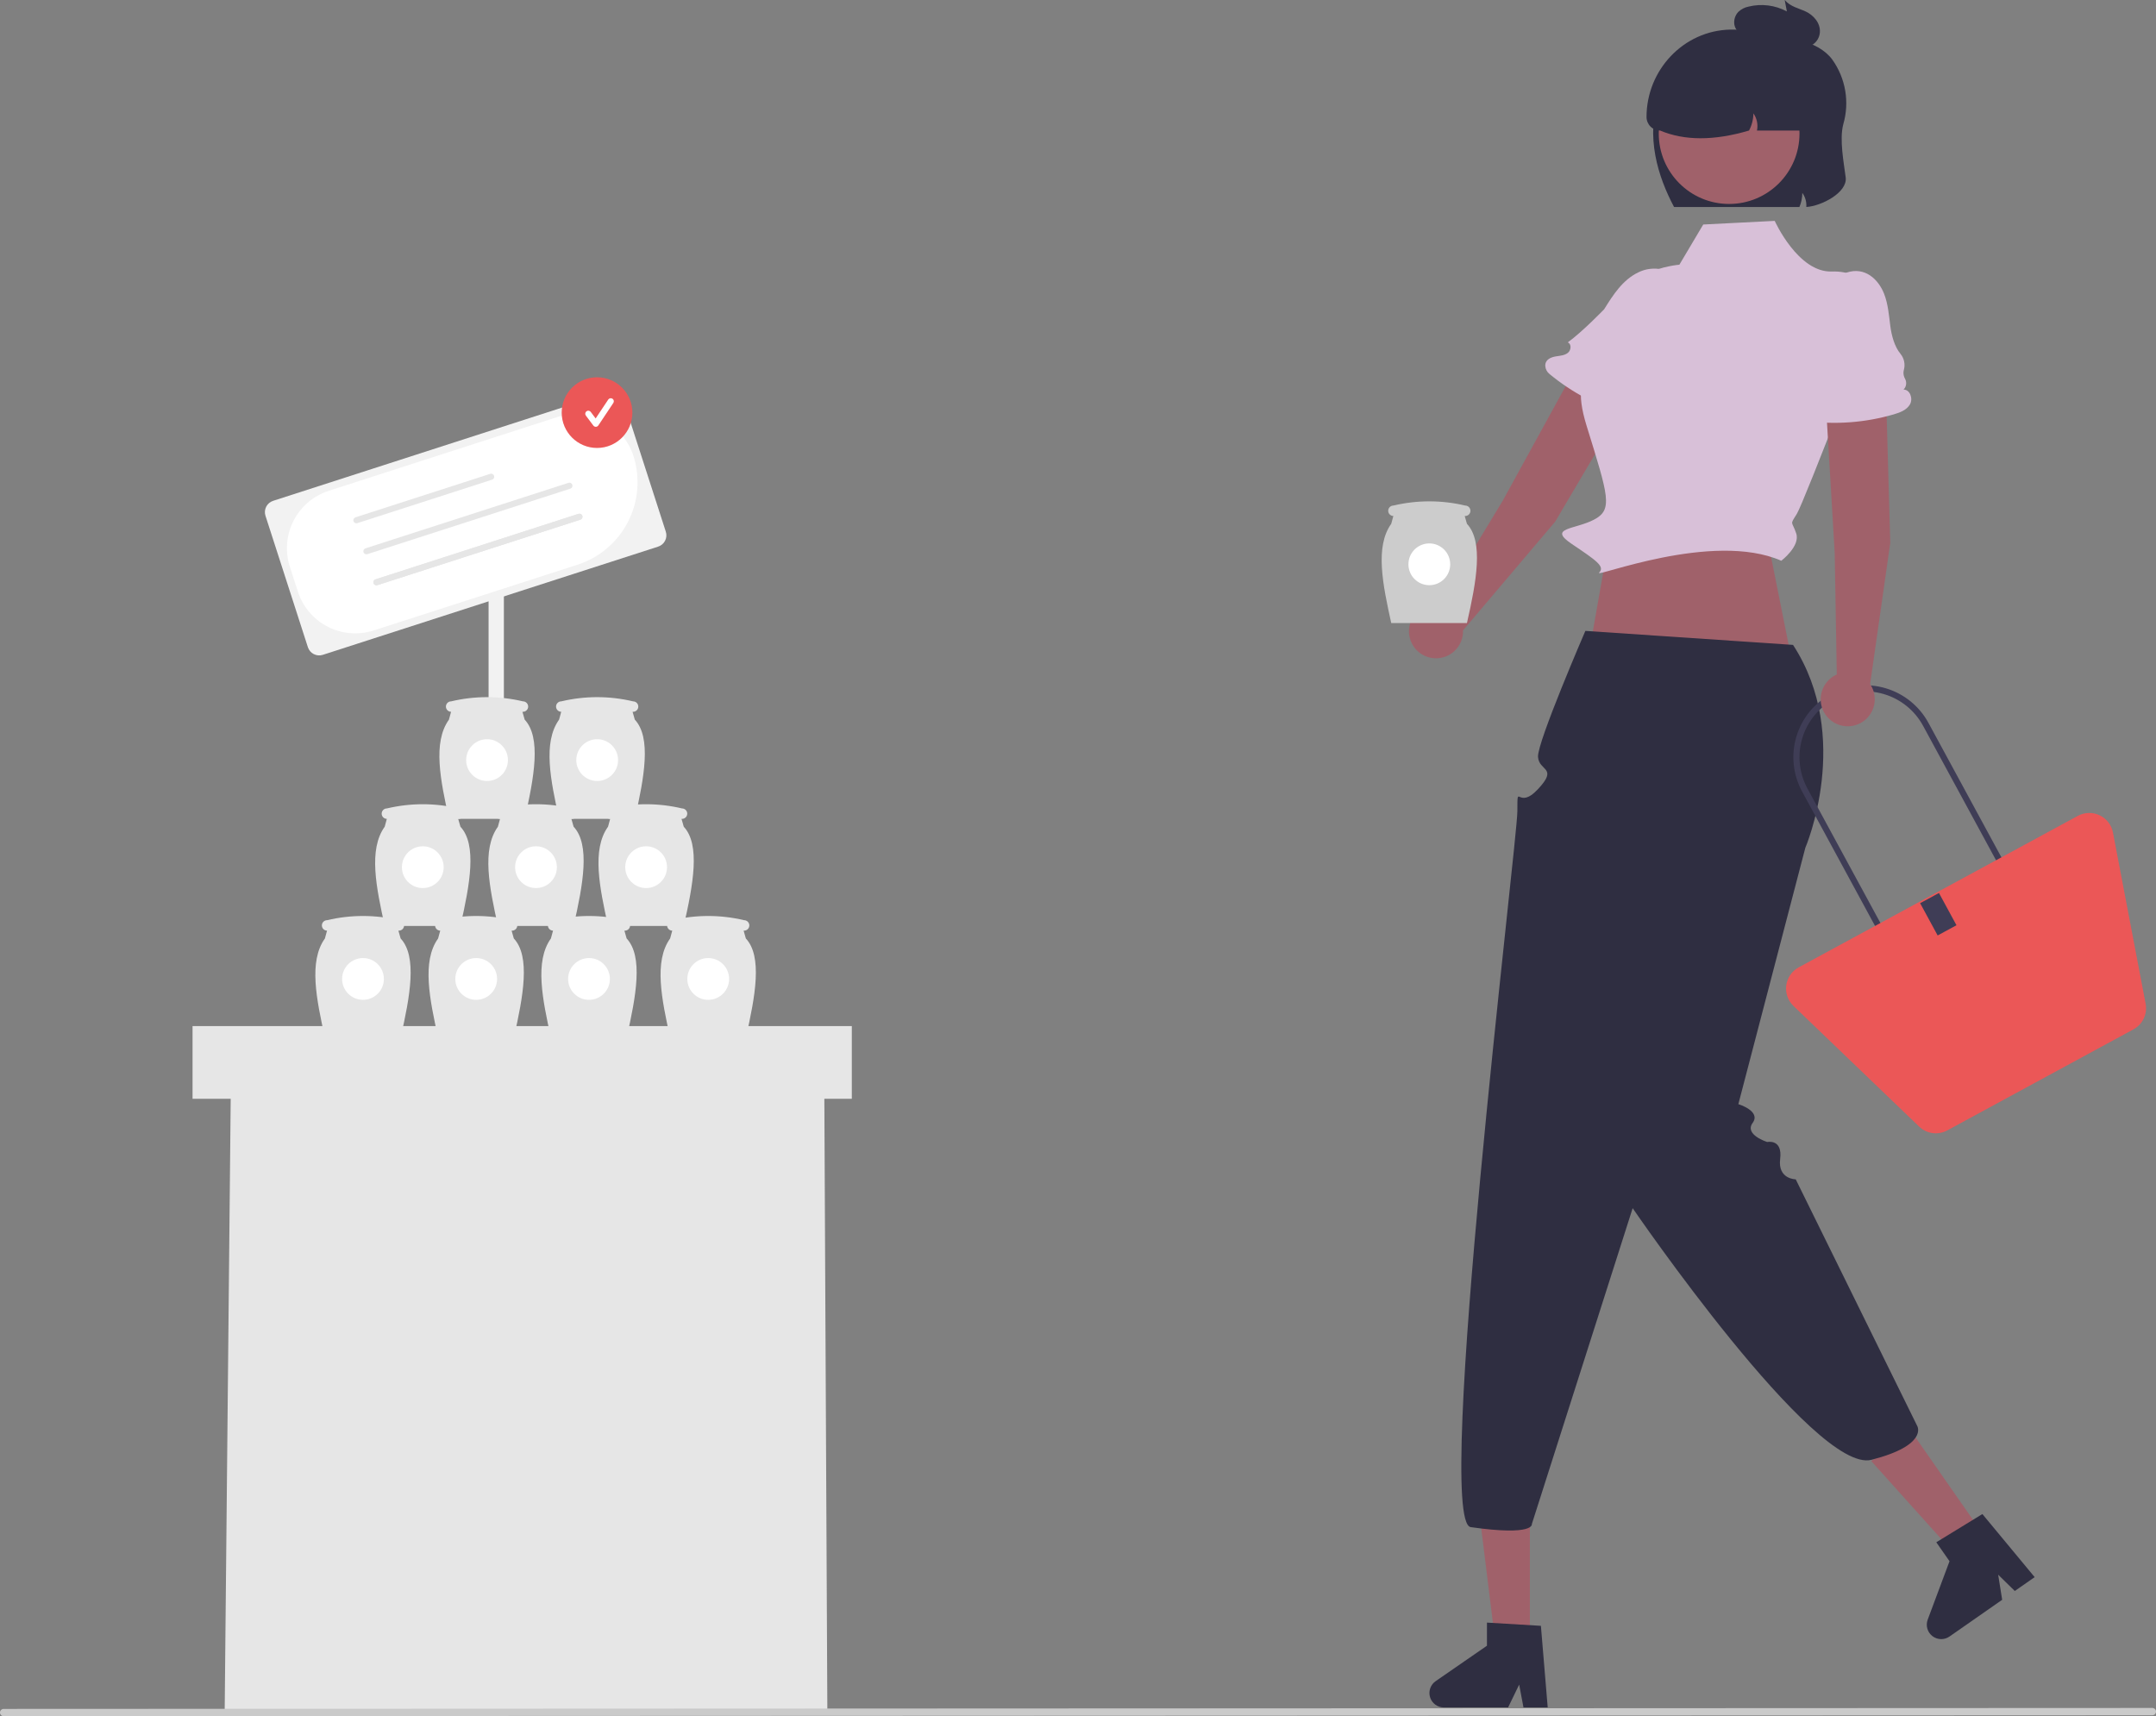 <svg width="358" height="285" viewBox="0 0 358 285" fill="none" xmlns="http://www.w3.org/2000/svg">
<rect x="0" y="0" width="358" height="285" fill="#808080" stroke="none"/>
<g clip-path="url(#clip0_3_365)">
<path d="M83.669 97.413H81.129V125.357H83.669V97.413Z" fill="#F2F2F2"/>
<path d="M137.382 284.51H37.306L37.418 272.882L37.428 271.871L38.322 180.866H136.874L137.001 207.156L137.006 208.167L137.382 284.51Z" fill="#E6E6E6"/>
<path d="M258.251 86.608L274.444 59.153C275.126 57.987 275.324 56.6 274.993 55.291C274.662 53.982 273.83 52.855 272.675 52.154C272.078 51.791 271.414 51.554 270.722 51.457C270.03 51.359 269.326 51.404 268.652 51.588C267.978 51.772 267.349 52.091 266.802 52.526C266.255 52.961 265.803 53.502 265.473 54.118L249.526 83.153L239.093 100.387C238.181 100.254 237.25 100.405 236.426 100.819C235.603 101.234 234.927 101.892 234.491 102.704C234.055 103.516 233.879 104.443 233.988 105.359C234.096 106.274 234.484 107.134 235.098 107.822C235.713 108.509 236.524 108.99 237.421 109.201C238.319 109.411 239.259 109.34 240.115 108.997C240.971 108.654 241.7 108.056 242.204 107.285C242.708 106.513 242.962 105.604 242.932 104.683L258.251 86.608Z" fill="#A0616A"/>
<path d="M273.667 66.235C273.99 66.159 274.279 65.979 274.49 65.722C274.701 65.465 274.822 65.146 274.834 64.814C274.857 64.405 275.007 64.013 275.263 63.693C275.314 63.632 275.368 63.574 275.426 63.52C275.782 63.202 276.057 62.802 276.226 62.355C276.395 61.909 276.454 61.428 276.398 60.953C276.189 59.394 276.752 57.587 277.443 56.094C278.198 54.461 279.053 52.844 279.396 51.077C279.89 48.528 279.139 45.508 275.999 44.752C274.658 44.452 273.254 44.622 272.025 45.236C269.437 46.483 267.856 48.966 266.366 51.356C266.366 51.356 262.807 55.06 260.325 56.86C260.973 57.111 260.894 58.145 260.356 58.585C259.819 59.026 259.072 59.068 258.386 59.178C257.521 59.316 256.538 59.712 256.591 60.789C256.61 61.046 256.683 61.296 256.804 61.524C256.926 61.752 257.093 61.952 257.295 62.112C261.052 65.217 265.41 67.512 270.096 68.852C271.137 69.149 272.304 69.386 273.261 68.881C274.219 68.375 274.591 66.799 273.667 66.235Z" fill="#D8C0D8"/>
<path d="M298.362 113.883L265.342 113.375L264.326 105.754L267.374 88.48H293.282L298.362 113.883Z" fill="#A0616A"/>
<path d="M254.034 273.834H248.427L245.759 252.204H254.034V273.834Z" fill="#A0616A"/>
<path d="M256.994 283.55H252.973L252.255 279.753L250.417 283.55H239.752C239.241 283.55 238.743 283.387 238.331 283.084C237.919 282.781 237.615 282.354 237.463 281.866C237.311 281.378 237.319 280.854 237.485 280.371C237.652 279.887 237.969 279.47 238.389 279.18L246.906 273.297V269.458L255.864 269.993L256.994 283.55Z" fill="#2F2E41"/>
<path d="M329.868 255.63L325.268 258.837L310.709 242.621L317.498 237.887L329.868 255.63Z" fill="#A0616A"/>
<path d="M337.852 261.907L334.554 264.207L331.793 261.503L332.457 265.669L323.709 271.77C323.29 272.062 322.788 272.213 322.277 272.2C321.766 272.187 321.272 272.011 320.868 271.698C320.464 271.384 320.171 270.95 320.031 270.458C319.892 269.966 319.913 269.443 320.092 268.964L323.714 259.267L321.518 256.118L329.172 251.432L337.852 261.907Z" fill="#2F2E41"/>
<path d="M357.398 284.844L0.602 285C0.442 284.999 0.289 284.935 0.176 284.822C0.064 284.708 0 284.555 0 284.395C0 284.235 0.064 284.082 0.176 283.969C0.289 283.855 0.442 283.791 0.602 283.79L357.398 283.634C357.558 283.635 357.711 283.699 357.824 283.812C357.937 283.926 358 284.079 358 284.239C358 284.399 357.937 284.552 357.824 284.666C357.711 284.779 357.558 284.843 357.398 284.844Z" fill="#CACACA"/>
<path d="M141.443 170.396H31.971V182.471H141.443V170.396Z" fill="#E6E6E6"/>
<path d="M104.051 155.847L103.681 154.547H103.764C103.993 154.546 104.213 154.454 104.376 154.292C104.538 154.129 104.629 153.909 104.629 153.679C104.629 153.45 104.538 153.23 104.376 153.067C104.213 152.904 103.993 152.813 103.764 152.812C99.844 151.881 95.761 151.881 91.842 152.812C91.613 152.812 91.393 152.903 91.231 153.064C91.068 153.226 90.976 153.445 90.975 153.674C90.973 153.903 91.063 154.123 91.223 154.286C91.384 154.45 91.602 154.543 91.831 154.546L91.479 155.847C88.743 159.651 90.082 165.969 91.479 172.324H104.051C105.632 165.397 106.829 158.82 104.051 155.847Z" fill="#E6E6E6"/>
<path d="M97.803 166.037C99.718 166.037 101.271 164.484 101.271 162.568C101.271 160.652 99.718 159.099 97.803 159.099C95.887 159.099 94.335 160.652 94.335 162.568C94.335 164.484 95.887 166.037 97.803 166.037Z" fill="white"/>
<path d="M113.536 137.287L113.166 135.987H113.249C113.479 135.987 113.699 135.895 113.862 135.733C114.025 135.57 114.116 135.349 114.116 135.119C114.116 134.889 114.025 134.669 113.862 134.506C113.699 134.344 113.479 134.252 113.249 134.252C109.329 133.321 105.246 133.321 101.327 134.252C101.098 134.252 100.878 134.343 100.715 134.504C100.553 134.666 100.461 134.885 100.46 135.114C100.458 135.343 100.548 135.563 100.708 135.726C100.869 135.89 101.087 135.983 101.316 135.986L100.964 137.287C98.228 141.091 99.567 147.409 100.964 153.764H113.536C115.117 146.837 116.314 140.259 113.536 137.287Z" fill="#E6E6E6"/>
<path d="M107.288 147.477C109.203 147.477 110.756 145.924 110.756 144.008C110.756 142.092 109.203 140.539 107.288 140.539C105.372 140.539 103.82 142.092 103.82 144.008C103.82 145.924 105.372 147.477 107.288 147.477Z" fill="white"/>
<path d="M95.248 137.287L94.878 135.987H94.961C95.191 135.987 95.411 135.895 95.574 135.733C95.737 135.57 95.828 135.349 95.828 135.119C95.828 134.889 95.737 134.669 95.574 134.506C95.411 134.344 95.191 134.252 94.961 134.252C91.041 133.321 86.958 133.321 83.039 134.252C82.81 134.252 82.59 134.343 82.427 134.504C82.265 134.666 82.173 134.885 82.172 135.114C82.17 135.343 82.26 135.563 82.42 135.726C82.581 135.89 82.799 135.983 83.028 135.986L82.676 137.287C79.94 141.091 81.279 147.409 82.676 153.764H95.248C96.829 146.837 98.026 140.259 95.248 137.287Z" fill="#E6E6E6"/>
<path d="M89 147.477C90.915 147.477 92.468 145.924 92.468 144.008C92.468 142.092 90.915 140.539 89 140.539C87.084 140.539 85.532 142.092 85.532 144.008C85.532 145.924 87.084 147.477 89 147.477Z" fill="white"/>
<path d="M87.12 119.505L86.75 118.204H86.833C87.063 118.204 87.284 118.113 87.446 117.95C87.609 117.788 87.7 117.567 87.7 117.337C87.7 117.107 87.609 116.887 87.446 116.724C87.284 116.561 87.063 116.47 86.833 116.47C82.913 115.539 78.83 115.539 74.911 116.47C74.682 116.47 74.462 116.561 74.3 116.722C74.137 116.883 74.045 117.103 74.044 117.332C74.042 117.561 74.132 117.781 74.292 117.944C74.453 118.108 74.671 118.201 74.9 118.203L74.548 119.505C71.812 123.309 73.151 129.627 74.548 135.982H87.12C88.701 129.055 89.898 122.477 87.12 119.505Z" fill="#E6E6E6"/>
<path d="M80.872 129.695C82.787 129.695 84.34 128.142 84.34 126.226C84.34 124.31 82.787 122.757 80.872 122.757C78.957 122.757 77.404 124.31 77.404 126.226C77.404 128.142 78.957 129.695 80.872 129.695Z" fill="white"/>
<path d="M105.408 119.505L105.038 118.204H105.121C105.351 118.204 105.571 118.113 105.734 117.95C105.897 117.788 105.988 117.567 105.988 117.337C105.988 117.107 105.897 116.887 105.734 116.724C105.571 116.561 105.351 116.47 105.121 116.47C101.201 115.539 97.118 115.539 93.199 116.47C92.97 116.47 92.75 116.561 92.588 116.722C92.425 116.883 92.333 117.103 92.332 117.332C92.33 117.561 92.42 117.781 92.58 117.944C92.741 118.108 92.96 118.201 93.189 118.203L92.836 119.505C90.1 123.309 91.439 129.627 92.836 135.982H105.408C106.989 129.055 108.186 122.477 105.408 119.505Z" fill="#E6E6E6"/>
<path d="M99.16 129.695C101.075 129.695 102.628 128.142 102.628 126.226C102.628 124.31 101.075 122.757 99.16 122.757C97.244 122.757 95.692 124.31 95.692 126.226C95.692 128.142 97.244 129.695 99.16 129.695Z" fill="white"/>
<path d="M76.452 137.287L76.082 135.987H76.165C76.395 135.987 76.615 135.895 76.778 135.733C76.941 135.57 77.032 135.349 77.032 135.119C77.032 134.889 76.941 134.669 76.778 134.506C76.615 134.344 76.395 134.252 76.165 134.252C72.246 133.321 68.162 133.321 64.243 134.252C64.014 134.252 63.794 134.343 63.632 134.504C63.469 134.666 63.377 134.885 63.376 135.114C63.374 135.343 63.464 135.563 63.624 135.726C63.785 135.89 64.004 135.983 64.233 135.986L63.88 137.287C61.145 141.091 62.483 147.409 63.88 153.764H76.452C78.033 146.837 79.23 140.259 76.452 137.287Z" fill="#E6E6E6"/>
<path d="M70.204 147.477C72.12 147.477 73.672 145.924 73.672 144.008C73.672 142.092 72.12 140.539 70.204 140.539C68.288 140.539 66.736 142.092 66.736 144.008C66.736 145.924 68.288 147.477 70.204 147.477Z" fill="white"/>
<path d="M243.584 86.989L243.213 85.689H243.297C243.527 85.689 243.747 85.597 243.91 85.435C244.072 85.272 244.164 85.051 244.164 84.821C244.164 84.591 244.072 84.371 243.91 84.208C243.747 84.046 243.527 83.954 243.297 83.954C239.377 83.023 235.294 83.023 231.374 83.954C231.145 83.954 230.926 84.045 230.763 84.206C230.601 84.368 230.509 84.587 230.507 84.816C230.506 85.045 230.595 85.265 230.756 85.428C230.916 85.592 231.135 85.685 231.364 85.688L231.012 86.989C228.276 90.793 229.614 97.111 231.012 103.466H243.584C245.165 96.539 246.361 89.961 243.584 86.989Z" fill="#CCCCCC"/>
<path d="M237.335 97.179C239.251 97.179 240.804 95.626 240.804 93.71C240.804 91.794 239.251 90.241 237.335 90.241C235.42 90.241 233.867 91.794 233.867 93.71C233.867 95.626 235.42 97.179 237.335 97.179Z" fill="white"/>
<path d="M66.523 155.847L66.153 154.547H66.236C66.466 154.546 66.686 154.454 66.848 154.292C67.01 154.129 67.101 153.909 67.101 153.679C67.101 153.45 67.01 153.23 66.848 153.067C66.686 152.904 66.466 152.813 66.236 152.812C62.316 151.881 58.233 151.881 54.314 152.812C54.085 152.812 53.865 152.903 53.703 153.064C53.54 153.226 53.448 153.445 53.447 153.674C53.446 153.903 53.535 154.123 53.695 154.286C53.856 154.45 54.075 154.543 54.304 154.546L53.951 155.847C51.216 159.651 52.554 165.969 53.951 172.324H66.523C68.104 165.397 69.301 158.82 66.523 155.847Z" fill="#E6E6E6"/>
<path d="M60.275 166.037C62.19 166.037 63.743 164.484 63.743 162.568C63.743 160.652 62.19 159.099 60.275 159.099C58.359 159.099 56.807 160.652 56.807 162.568C56.807 164.484 58.359 166.037 60.275 166.037Z" fill="white"/>
<path d="M85.319 155.847L84.949 154.547H85.032C85.261 154.546 85.481 154.454 85.644 154.292C85.806 154.129 85.897 153.909 85.897 153.679C85.897 153.45 85.806 153.23 85.644 153.067C85.481 152.904 85.261 152.813 85.032 152.812C81.112 151.881 77.029 151.881 73.11 152.812C72.881 152.812 72.661 152.903 72.499 153.064C72.336 153.226 72.244 153.445 72.243 153.674C72.241 153.903 72.331 154.123 72.491 154.286C72.652 154.45 72.871 154.543 73.1 154.546L72.747 155.847C70.011 159.651 71.35 165.969 72.747 172.324H85.319C86.9 165.397 88.097 158.82 85.319 155.847Z" fill="#E6E6E6"/>
<path d="M79.071 166.037C80.986 166.037 82.539 164.484 82.539 162.568C82.539 160.652 80.986 159.099 79.071 159.099C77.155 159.099 75.603 160.652 75.603 162.568C75.603 164.484 77.155 166.037 79.071 166.037Z" fill="white"/>
<path d="M123.846 155.847L123.476 154.547H123.559C123.788 154.546 124.008 154.454 124.171 154.292C124.333 154.129 124.424 153.909 124.424 153.679C124.424 153.45 124.333 153.23 124.171 153.067C124.008 152.904 123.788 152.813 123.559 152.812C119.639 151.881 115.556 151.881 111.637 152.812C111.408 152.812 111.188 152.903 111.025 153.064C110.863 153.226 110.771 153.445 110.77 153.674C110.768 153.903 110.858 154.123 111.018 154.286C111.179 154.45 111.397 154.543 111.626 154.546L111.274 155.847C108.538 159.651 109.877 165.969 111.274 172.324H123.846C125.427 165.397 126.623 158.82 123.846 155.847Z" fill="#E6E6E6"/>
<path d="M117.598 166.037C119.513 166.037 121.066 164.484 121.066 162.568C121.066 160.652 119.513 159.099 117.598 159.099C115.682 159.099 114.129 160.652 114.129 162.568C114.129 164.484 115.682 166.037 117.598 166.037Z" fill="white"/>
<path d="M297.73 107.094L263.247 104.77C263.247 104.77 255.257 123.229 255.385 125.669C255.513 128.109 258.81 127.374 255.384 131.044C251.957 134.713 251.957 129.633 251.957 134.713C251.957 139.794 238.104 252.584 244.2 253.6C254.868 255.124 254.36 253.092 254.36 253.092L271.1 200.638C271.1 200.638 301.325 244.83 310.748 242.422C320.171 240.015 318.368 236.834 318.368 236.834L298.178 195.846C298.178 195.846 295.168 195.841 295.592 192.458C296.016 189.076 293.447 189.648 293.447 189.648C293.447 189.648 289.589 188.445 291.025 186.474C292.46 184.503 288.65 183.363 288.65 183.363L299.77 140.794C299.77 140.794 307.689 122.406 297.73 107.094Z" fill="#2F2E41"/>
<path d="M294.688 36.681L282.82 37.283L278.858 43.959C278.858 43.959 267.568 44.787 267.568 53.932C267.568 63.077 259.862 59.097 263.461 70.74C267.06 82.383 267.88 84.627 264.676 86.3C261.472 87.972 256.95 87.612 260.989 90.332C265.028 93.052 266.552 94.069 265.536 95.085C264.52 96.101 284.368 88.106 295.78 93.12C295.78 93.12 298.972 90.703 298.256 88.575C297.54 86.448 297.15 87.27 298.361 85.335C299.572 83.399 312.425 49.735 312.425 49.735C312.425 49.735 309.816 44.883 304.186 45.089C298.556 45.295 294.688 36.681 294.688 36.681Z" fill="#D8C0D8"/>
<path d="M336.33 149.743L315.345 161.132L299.232 131.437C297.722 128.654 297.379 125.385 298.279 122.349C299.179 119.313 301.248 116.759 304.031 115.248C306.813 113.738 310.082 113.395 313.118 114.295C316.153 115.195 318.707 117.264 320.217 120.047L336.33 149.743ZM315.754 159.754L334.953 149.334L319.324 120.532C318.64 119.271 317.715 118.157 316.6 117.254C315.486 116.35 314.204 115.676 312.829 115.268C311.454 114.86 310.012 114.727 308.585 114.876C307.158 115.026 305.775 115.455 304.514 116.139C303.253 116.824 302.14 117.75 301.237 118.865C300.334 119.979 299.659 121.261 299.252 122.637C298.844 124.012 298.712 125.455 298.861 126.881C299.011 128.308 299.441 129.692 300.125 130.952L315.754 159.754Z" fill="#3F3D56"/>
<path d="M354.257 170.939L323.345 187.716C322.6 188.123 321.746 188.281 320.905 188.168C320.065 188.054 319.282 187.676 318.671 187.087L297.797 167.048C297.344 166.612 296.999 166.076 296.792 165.482C296.585 164.888 296.52 164.254 296.604 163.631C296.688 163.007 296.918 162.413 297.275 161.895C297.632 161.377 298.106 160.951 298.659 160.651L345.021 135.488C345.574 135.188 346.189 135.023 346.818 135.006C347.447 134.988 348.07 135.12 348.639 135.389C349.207 135.658 349.703 136.058 350.088 136.555C350.473 137.053 350.735 137.634 350.853 138.252L356.276 166.677C356.437 167.51 356.328 168.372 355.965 169.139C355.602 169.905 355.003 170.536 354.257 170.939Z" fill="#EB5757"/>
<path d="M321.961 148.293L318.836 149.989L321.743 155.348L324.869 153.651L321.961 148.293Z" fill="#3F3D56"/>
<path d="M313.876 90.151L312.969 58.288C312.926 56.938 312.355 55.66 311.378 54.727C310.401 53.795 309.097 53.285 307.747 53.306C307.048 53.317 306.359 53.47 305.722 53.756C305.084 54.041 304.512 54.454 304.039 54.969C303.567 55.483 303.204 56.088 302.972 56.748C302.741 57.407 302.647 58.106 302.695 58.803L304.652 91.872L304.994 112.016C304.151 112.389 303.444 113.013 302.967 113.802C302.491 114.591 302.27 115.508 302.333 116.428C302.395 117.348 302.74 118.226 303.319 118.943C303.899 119.66 304.685 120.181 305.571 120.436C306.457 120.691 307.399 120.667 308.271 120.367C309.143 120.067 309.901 119.506 310.443 118.76C310.985 118.015 311.284 117.12 311.3 116.198C311.316 115.276 311.047 114.372 310.531 113.608L313.876 90.151Z" fill="#A0616A"/>
<path d="M316.081 64.698C316.314 64.461 316.463 64.154 316.505 63.825C316.547 63.495 316.479 63.161 316.313 62.873C316.114 62.515 316.033 62.103 316.08 61.696C316.089 61.617 316.105 61.539 316.125 61.462C316.257 61.003 316.277 60.519 316.183 60.051C316.088 59.582 315.882 59.144 315.581 58.772C314.575 57.563 314.089 55.734 313.879 54.103C313.649 52.318 313.512 50.494 312.862 48.816C311.923 46.395 309.68 44.238 306.619 45.271C305.324 45.73 304.227 46.622 303.513 47.796C301.986 50.23 301.97 53.174 301.981 55.99L301.432 54.877C301.498 57.953 300.942 61.01 299.797 63.865C300.48 63.733 300.962 64.65 300.742 65.309C300.521 65.968 299.912 66.401 299.389 66.86C298.731 67.438 298.109 68.296 298.727 69.18C298.881 69.387 299.076 69.56 299.299 69.688C299.523 69.816 299.771 69.897 300.027 69.924C304.861 70.553 309.772 70.175 314.452 68.814C315.491 68.511 316.606 68.091 317.146 67.153C317.687 66.215 317.164 64.683 316.081 64.698Z" fill="#D8C0D8"/>
<path d="M306.077 20.624C305.397 23.144 306.179 27.112 306.474 29.465C306.789 31.98 302.43 34.23 299.936 34.372C299.997 33.54 299.763 32.712 299.275 32.035C299.269 32.841 299.104 33.637 298.788 34.377H277.975C275.354 29.444 273.124 22.702 275.531 15.732C275.654 14.332 276.186 12.999 277.063 11.901C277.94 10.803 279.121 9.988 280.459 9.559L291.808 5.926C296.283 5.926 301.775 6.561 304.249 9.894C305.344 11.428 306.077 13.191 306.394 15.049C306.71 16.908 306.602 18.814 306.077 20.624Z" fill="#2F2E41"/>
<path d="M287.119 33.869C293.572 33.869 298.803 28.638 298.803 22.184C298.803 15.73 293.572 10.499 287.119 10.499C280.666 10.499 275.435 15.73 275.435 22.184C275.435 28.638 280.666 33.869 287.119 33.869Z" fill="#A0616A"/>
<path d="M301.851 19.136V21.676H291.742C291.844 21.186 291.845 20.679 291.742 20.189C291.64 19.698 291.438 19.234 291.147 18.826C291.139 19.82 290.892 20.798 290.426 21.676C284.581 23.405 279.674 23.372 275.654 21.676C275.358 21.676 275.066 21.618 274.793 21.505C274.519 21.392 274.271 21.226 274.062 21.017C273.853 20.808 273.688 20.559 273.574 20.286C273.461 20.013 273.403 19.721 273.403 19.425C273.403 11.636 279.542 5.074 287.327 4.913C289.22 4.873 291.102 5.211 292.862 5.908C294.623 6.605 296.226 7.646 297.579 8.971C298.932 10.295 300.006 11.877 300.74 13.622C301.473 15.368 301.851 17.242 301.851 19.136V19.136Z" fill="#2F2E41"/>
<path d="M299.859 1.922C298.654 1.358 297.298 1.119 296.348 0L296.706 1.896C294.753 0.851 292.481 0.567 290.331 1.1C289.699 1.226 289.115 1.529 288.647 1.973C288.388 2.247 288.194 2.575 288.078 2.934C287.963 3.292 287.929 3.672 287.98 4.046C288.036 4.369 288.159 4.677 288.341 4.95C288.523 5.223 288.759 5.455 289.036 5.631C289.533 5.913 290.078 6.099 290.644 6.179C292.995 6.657 295.347 7.135 297.698 7.613C298.577 7.871 299.507 7.901 300.4 7.699C300.889 7.532 301.318 7.226 301.635 6.818C301.952 6.411 302.144 5.919 302.185 5.405C302.319 3.786 301.064 2.486 299.859 1.922Z" fill="#2F2E41"/>
<path d="M109.291 90.773L53.6 108.746C53.103 108.906 52.564 108.862 52.1 108.624C51.636 108.387 51.285 107.974 51.124 107.478L44.08 85.647C43.92 85.15 43.964 84.611 44.202 84.146C44.44 83.682 44.852 83.331 45.348 83.171L101.039 65.197C101.535 65.038 102.074 65.082 102.538 65.319C103.003 65.557 103.353 65.969 103.514 66.465L110.558 88.297C110.718 88.793 110.674 89.333 110.436 89.797C110.199 90.261 109.787 90.612 109.291 90.773Z" fill="#F2F2F2"/>
<path d="M95.917 93.771L62.054 104.699C59.53 105.511 56.787 105.288 54.427 104.079C52.067 102.871 50.283 100.775 49.465 98.252L48.127 94.103C47.315 91.578 47.538 88.835 48.747 86.475C49.955 84.114 52.051 82.33 54.573 81.512L92.584 69.245C95.109 68.433 97.852 68.656 100.212 69.865C102.572 71.074 104.356 73.169 105.173 75.692C106.338 79.317 106.018 83.257 104.283 86.646C102.548 90.035 99.539 92.597 95.917 93.771Z" fill="white"/>
<path d="M81.717 79.653L59.334 86.877C59.27 86.897 59.203 86.905 59.137 86.9C59.071 86.894 59.006 86.876 58.947 86.845C58.887 86.815 58.835 86.773 58.791 86.722C58.748 86.672 58.715 86.613 58.695 86.55C58.675 86.486 58.667 86.419 58.672 86.353C58.678 86.287 58.696 86.222 58.726 86.163C58.757 86.103 58.798 86.051 58.849 86.007C58.9 85.964 58.959 85.932 59.022 85.911L81.406 78.687C81.533 78.646 81.672 78.658 81.792 78.719C81.911 78.781 82.001 78.887 82.043 79.015C82.084 79.142 82.073 79.281 82.012 79.401C81.951 79.521 81.845 79.611 81.717 79.653Z" fill="#E6E6E6"/>
<path d="M94.71 81.147L60.995 92.027C60.932 92.048 60.865 92.056 60.799 92.051C60.732 92.045 60.667 92.027 60.608 91.997C60.549 91.966 60.496 91.925 60.453 91.874C60.409 91.823 60.377 91.764 60.356 91.701C60.336 91.637 60.328 91.57 60.333 91.504C60.339 91.437 60.357 91.373 60.388 91.313C60.418 91.254 60.46 91.201 60.511 91.158C60.562 91.115 60.62 91.082 60.684 91.062L94.398 80.181C94.526 80.14 94.665 80.151 94.785 80.212C94.905 80.274 94.996 80.38 95.037 80.508C95.078 80.636 95.067 80.775 95.006 80.895C94.944 81.015 94.838 81.105 94.71 81.147Z" fill="#E6E6E6"/>
<path d="M96.372 86.297L62.657 97.178C62.594 97.199 62.527 97.206 62.461 97.201C62.394 97.196 62.33 97.177 62.27 97.147C62.211 97.117 62.158 97.075 62.115 97.024C62.072 96.973 62.039 96.915 62.019 96.851C61.998 96.788 61.991 96.721 61.996 96.654C62.001 96.588 62.02 96.523 62.05 96.464C62.081 96.405 62.122 96.352 62.173 96.309C62.224 96.266 62.282 96.233 62.346 96.213L96.06 85.332C96.188 85.291 96.327 85.302 96.447 85.364C96.566 85.425 96.657 85.531 96.698 85.659C96.739 85.787 96.728 85.926 96.667 86.046C96.606 86.165 96.5 86.256 96.372 86.297Z" fill="#E6E6E6"/>
<path d="M96.372 86.297L62.657 97.178C62.594 97.199 62.527 97.206 62.461 97.201C62.394 97.196 62.33 97.177 62.27 97.147C62.211 97.117 62.158 97.075 62.115 97.024C62.072 96.973 62.039 96.915 62.019 96.851C61.998 96.788 61.991 96.721 61.996 96.654C62.001 96.588 62.02 96.523 62.05 96.464C62.081 96.405 62.122 96.352 62.173 96.309C62.224 96.266 62.282 96.233 62.346 96.213L96.06 85.332C96.188 85.291 96.327 85.302 96.447 85.364C96.566 85.425 96.657 85.531 96.698 85.659C96.739 85.787 96.728 85.926 96.667 86.046C96.606 86.165 96.5 86.256 96.372 86.297Z" fill="#E6E6E6"/>
<path d="M99.137 74.391C102.378 74.391 105.005 71.763 105.005 68.522C105.005 65.281 102.378 62.653 99.137 62.653C95.896 62.653 93.269 65.281 93.269 68.522C93.269 71.763 95.896 74.391 99.137 74.391Z" fill="#EB5757"/>
<path d="M98.931 70.876C98.852 70.876 98.774 70.858 98.704 70.823C98.633 70.787 98.572 70.736 98.525 70.673L97.281 69.014C97.241 68.961 97.211 68.9 97.195 68.835C97.178 68.771 97.174 68.704 97.184 68.638C97.193 68.571 97.215 68.508 97.249 68.45C97.283 68.393 97.328 68.343 97.382 68.303C97.435 68.263 97.496 68.234 97.56 68.217C97.625 68.201 97.692 68.197 97.758 68.207C97.824 68.216 97.888 68.239 97.945 68.273C98.002 68.307 98.053 68.352 98.093 68.405L98.906 69.491L100.997 66.354C101.072 66.242 101.188 66.165 101.32 66.138C101.452 66.112 101.589 66.139 101.701 66.214C101.813 66.288 101.89 66.404 101.917 66.536C101.943 66.668 101.916 66.805 101.841 66.917L99.353 70.65C99.308 70.718 99.247 70.773 99.176 70.813C99.105 70.852 99.026 70.874 98.945 70.876L98.931 70.876Z" fill="white"/>
</g>
<defs>
<clipPath id="clip0_3_365">
<rect width="358" height="285" fill="white"/>
</clipPath>
</defs>
</svg>
